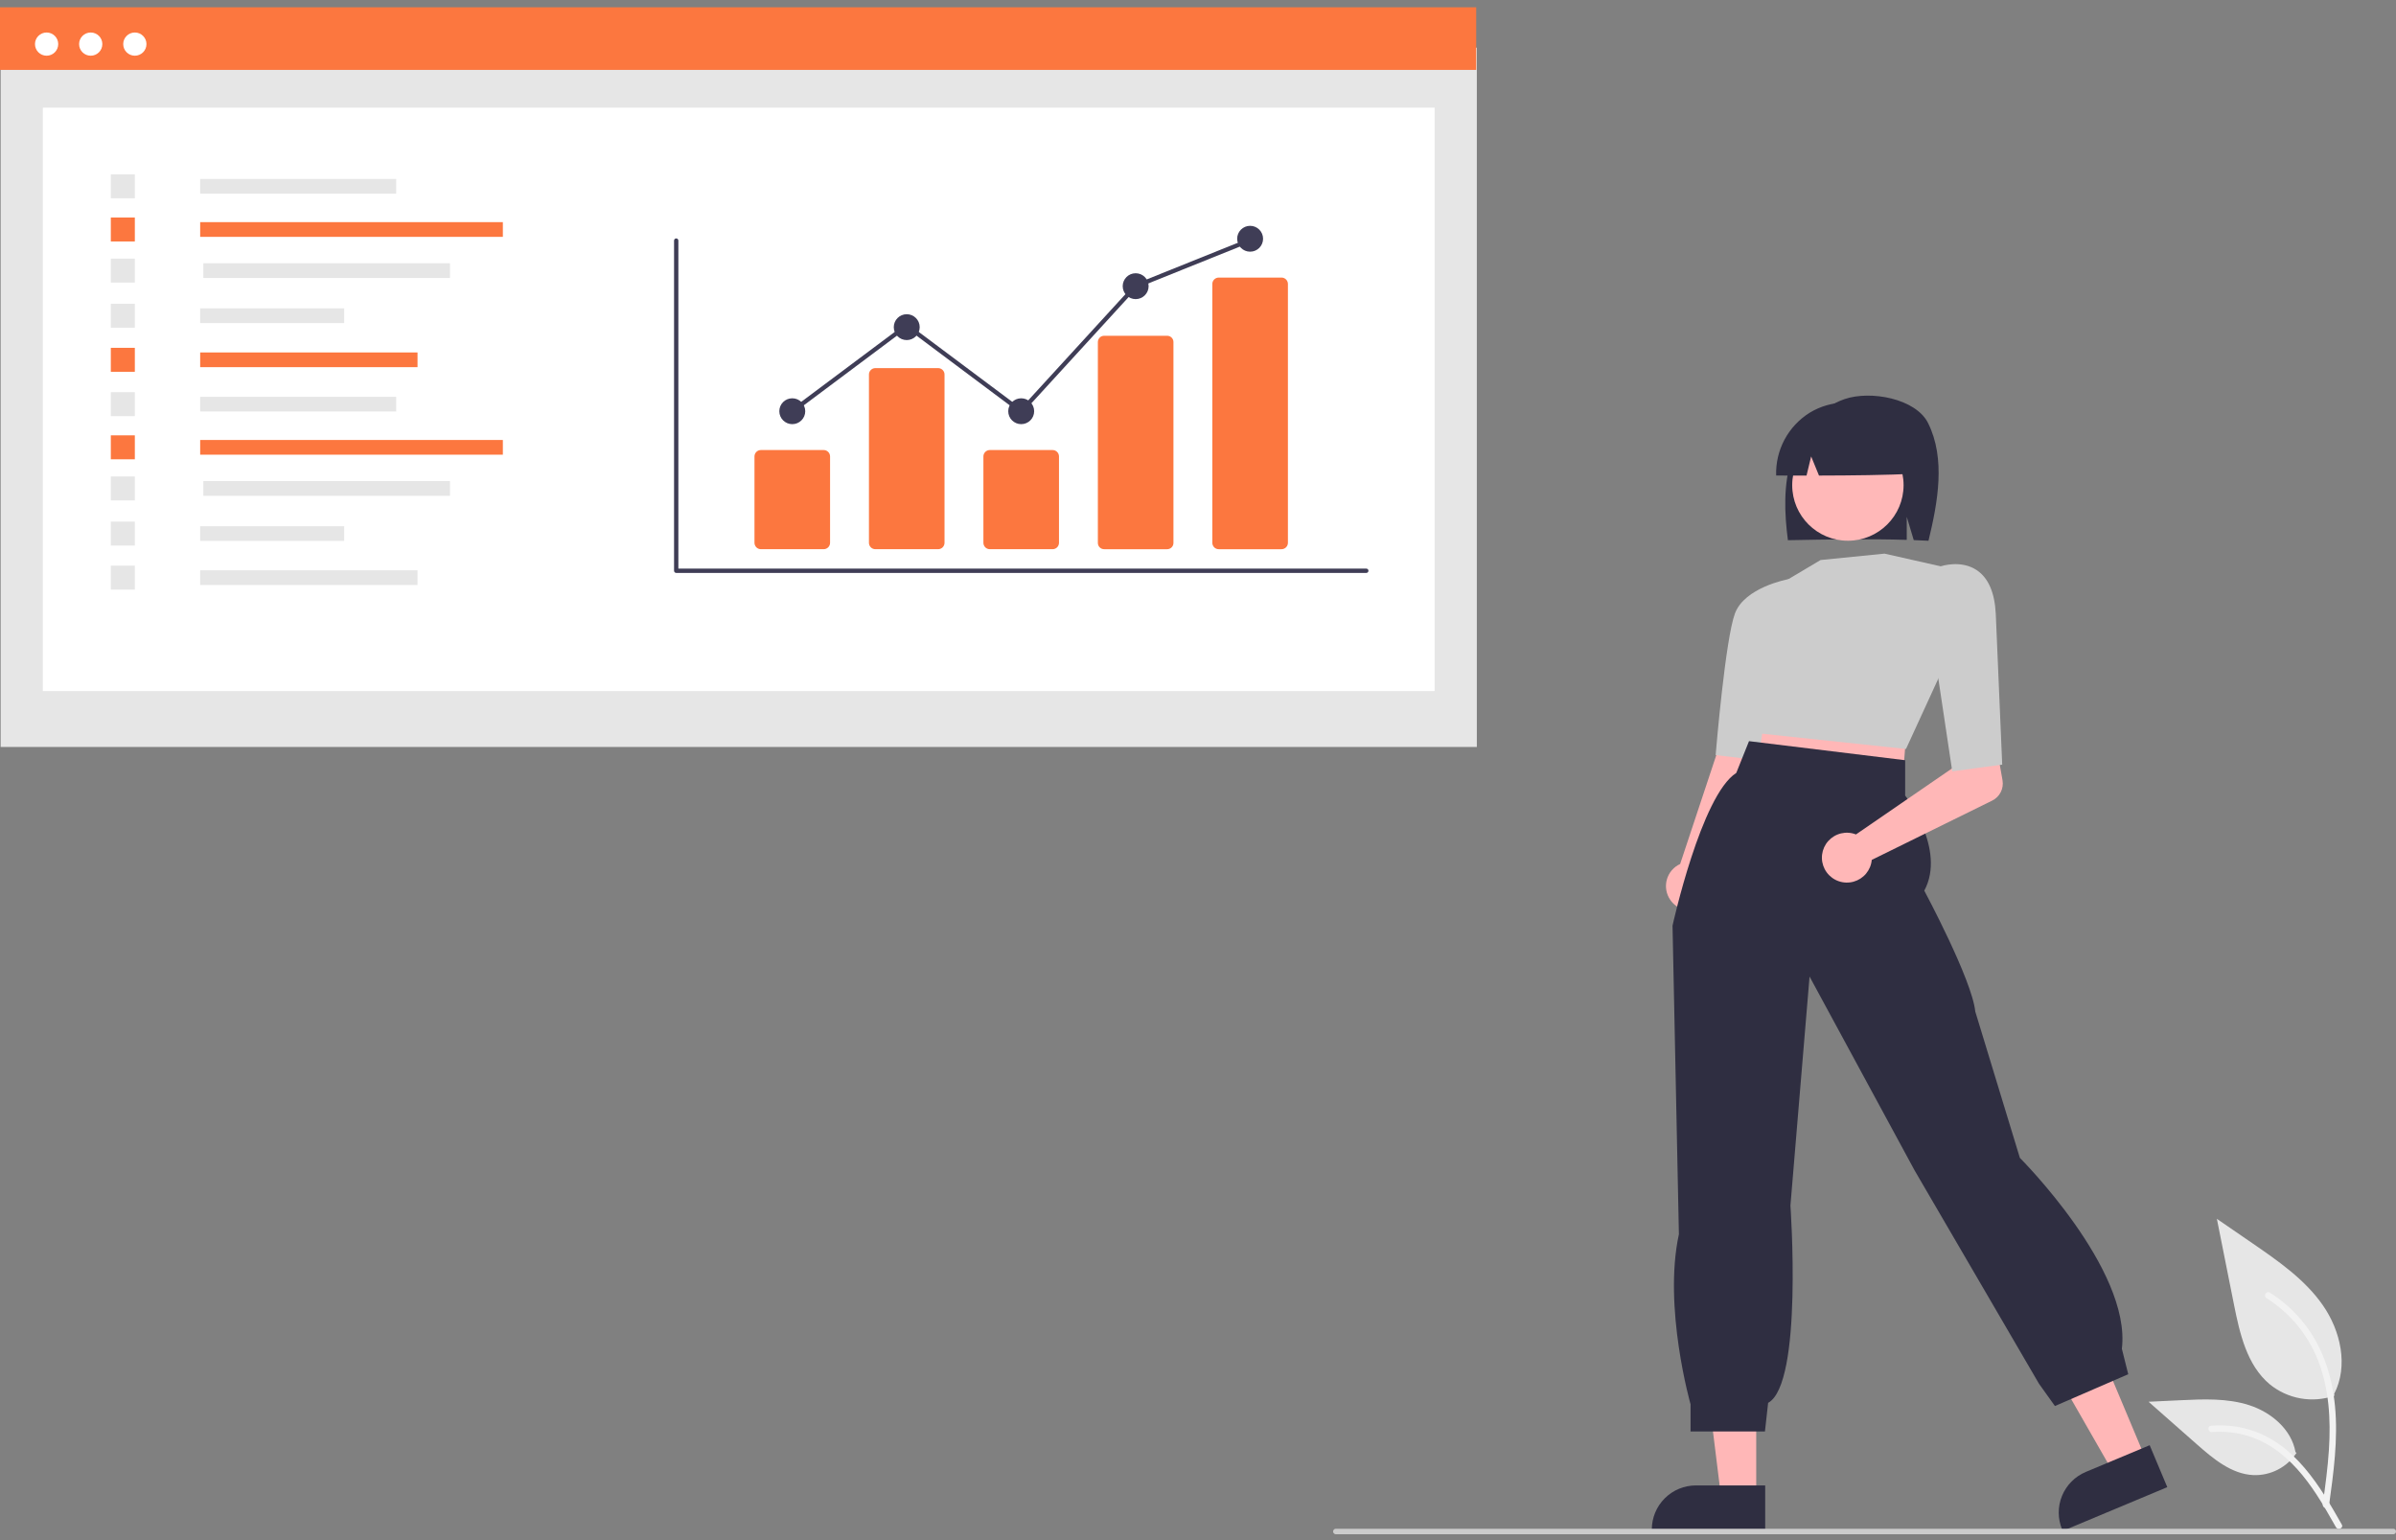 <svg width="182" height="117" viewBox="0 0 182 117" fill="none" xmlns="http://www.w3.org/2000/svg">
<rect x="0" y="0" width="182" height="117" fill="#808080" stroke="none"/>
<g clip-path="url(#clip0_225_2517)">
<path d="M177.333 106.022C176.506 106.312 175.618 106.385 174.754 106.233C173.891 106.081 173.081 105.71 172.403 105.155C170.677 103.708 170.136 101.325 169.695 99.118L168.393 92.591L171.12 94.465C173.081 95.814 175.087 97.205 176.445 99.158C177.803 101.111 178.395 103.777 177.304 105.89" fill="#E6E6E6"/>
<path d="M176.912 114.379C177.255 111.882 177.608 109.353 177.367 106.829C177.153 104.588 176.468 102.4 175.073 100.604C174.333 99.653 173.433 98.838 172.412 98.196C172.146 98.029 171.901 98.45 172.166 98.617C173.932 99.731 175.298 101.376 176.067 103.315C176.916 105.472 177.052 107.823 176.906 110.113C176.818 111.499 176.63 112.875 176.441 114.249C176.426 114.312 176.436 114.377 176.467 114.433C176.499 114.488 176.55 114.53 176.611 114.549C176.674 114.566 176.74 114.557 176.796 114.525C176.853 114.493 176.894 114.441 176.911 114.379L176.912 114.379Z" fill="#F2F2F2"/>
<path d="M174.441 110.373C174.086 110.911 173.599 111.349 173.025 111.645C172.452 111.94 171.812 112.083 171.167 112.06C169.509 111.982 168.127 110.827 166.884 109.73L163.205 106.487L165.64 106.371C167.391 106.287 169.187 106.209 170.855 106.749C172.522 107.288 174.06 108.585 174.365 110.309" fill="#E6E6E6"/>
<path d="M177.882 115.814C176.229 112.895 174.313 109.65 170.887 108.613C169.935 108.326 168.937 108.223 167.946 108.31C167.633 108.337 167.711 108.818 168.023 108.791C169.684 108.653 171.342 109.091 172.718 110.031C174.042 110.93 175.072 112.181 175.945 113.507C176.479 114.32 176.958 115.167 177.437 116.013C177.589 116.283 178.037 116.088 177.882 115.814Z" fill="#F2F2F2"/>
<path d="M112.18 3.623H0.048V56.745H112.18V3.623Z" fill="#E6E6E6"/>
<path d="M108.973 8.178H3.254V52.5H108.973V8.178Z" fill="white"/>
<path d="M112.132 0.554H0V5.31H112.132V0.554Z" fill="#FC773F"/>
<path d="M3.54 4.232C4.028 4.232 4.423 3.837 4.423 3.35C4.423 2.864 4.028 2.469 3.54 2.469C3.053 2.469 2.657 2.864 2.657 3.35C2.657 3.837 3.053 4.232 3.54 4.232Z" fill="white"/>
<path d="M6.891 4.232C7.379 4.232 7.774 3.837 7.774 3.35C7.774 2.864 7.379 2.469 6.891 2.469C6.404 2.469 6.008 2.864 6.008 3.35C6.008 3.837 6.404 4.232 6.891 4.232Z" fill="white"/>
<path d="M10.243 4.232C10.73 4.232 11.126 3.837 11.126 3.35C11.126 2.864 10.73 2.469 10.243 2.469C9.755 2.469 9.36 2.864 9.36 3.35C9.36 3.837 9.755 4.232 10.243 4.232Z" fill="white"/>
<path d="M103.784 43.523H51.365C51.322 43.523 51.28 43.506 51.249 43.475C51.219 43.444 51.201 43.403 51.201 43.359V18.276C51.201 18.233 51.219 18.191 51.249 18.16C51.28 18.13 51.322 18.112 51.365 18.112C51.409 18.112 51.451 18.13 51.481 18.16C51.512 18.191 51.529 18.233 51.529 18.276V43.196H103.784C103.827 43.196 103.869 43.213 103.9 43.243C103.931 43.274 103.948 43.316 103.948 43.359C103.948 43.403 103.931 43.444 103.9 43.475C103.869 43.506 103.827 43.523 103.784 43.523Z" fill="#3F3D56"/>
<path d="M62.565 41.721H57.797C57.668 41.721 57.545 41.67 57.453 41.579C57.362 41.488 57.311 41.364 57.31 41.235V34.674C57.311 34.545 57.362 34.421 57.453 34.33C57.545 34.239 57.668 34.188 57.797 34.188H62.565C62.694 34.188 62.818 34.239 62.909 34.33C63.001 34.421 63.052 34.545 63.052 34.674V41.235C63.052 41.364 63.001 41.488 62.909 41.579C62.818 41.67 62.694 41.721 62.565 41.721Z" fill="#FC773F"/>
<path d="M71.26 41.721H66.492C66.363 41.721 66.239 41.67 66.148 41.579C66.056 41.488 66.005 41.364 66.005 41.235V28.45C66.005 28.321 66.056 28.198 66.148 28.107C66.239 28.015 66.363 27.964 66.492 27.964H71.26C71.389 27.964 71.512 28.015 71.604 28.107C71.695 28.198 71.746 28.321 71.746 28.45V41.235C71.746 41.364 71.695 41.488 71.604 41.579C71.512 41.67 71.389 41.721 71.26 41.721Z" fill="#FC773F"/>
<path d="M79.954 41.721H75.186C75.057 41.721 74.933 41.67 74.842 41.579C74.751 41.488 74.699 41.364 74.699 41.235V34.674C74.699 34.545 74.751 34.421 74.842 34.33C74.933 34.239 75.057 34.188 75.186 34.188H79.954C80.083 34.188 80.207 34.239 80.298 34.33C80.389 34.421 80.441 34.545 80.441 34.674V41.235C80.441 41.364 80.389 41.488 80.298 41.579C80.207 41.67 80.083 41.721 79.954 41.721Z" fill="#FC773F"/>
<path d="M88.648 41.722H83.881C83.755 41.724 83.632 41.677 83.541 41.59C83.45 41.503 83.397 41.383 83.394 41.258V25.972C83.397 25.846 83.45 25.726 83.541 25.639C83.632 25.552 83.755 25.505 83.881 25.508H88.648C88.775 25.505 88.897 25.552 88.988 25.639C89.079 25.726 89.132 25.846 89.135 25.972V41.258C89.132 41.383 89.079 41.503 88.988 41.59C88.897 41.677 88.775 41.724 88.648 41.722Z" fill="#FC773F"/>
<path d="M97.343 41.722H92.575C92.446 41.722 92.323 41.67 92.231 41.579C92.14 41.488 92.088 41.364 92.088 41.236V21.572C92.088 21.443 92.14 21.319 92.231 21.228C92.323 21.137 92.446 21.086 92.575 21.086H97.343C97.472 21.086 97.596 21.137 97.687 21.228C97.778 21.319 97.83 21.443 97.83 21.572V41.236C97.83 41.364 97.778 41.488 97.687 41.579C97.596 41.67 97.472 41.722 97.343 41.722Z" fill="#FC773F"/>
<path d="M60.181 32.222C60.725 32.222 61.166 31.782 61.166 31.24C61.166 30.697 60.725 30.257 60.181 30.257C59.638 30.257 59.197 30.697 59.197 31.24C59.197 31.782 59.638 32.222 60.181 32.222Z" fill="#3F3D56"/>
<path d="M68.876 25.835C69.419 25.835 69.86 25.395 69.86 24.852C69.86 24.31 69.419 23.87 68.876 23.87C68.332 23.87 67.891 24.31 67.891 24.852C67.891 25.395 68.332 25.835 68.876 25.835Z" fill="#3F3D56"/>
<path d="M77.57 32.222C78.114 32.222 78.555 31.782 78.555 31.24C78.555 30.697 78.114 30.257 77.57 30.257C77.027 30.257 76.586 30.697 76.586 31.24C76.586 31.782 77.027 32.222 77.57 32.222Z" fill="#3F3D56"/>
<path d="M86.264 22.723C86.808 22.723 87.249 22.283 87.249 21.741C87.249 21.198 86.808 20.758 86.264 20.758C85.721 20.758 85.28 21.198 85.28 21.741C85.28 22.283 85.721 22.723 86.264 22.723Z" fill="#3F3D56"/>
<path d="M94.959 19.12C95.503 19.12 95.943 18.68 95.943 18.137C95.943 17.595 95.503 17.155 94.959 17.155C94.415 17.155 93.975 17.595 93.975 18.137C93.975 18.68 94.415 19.12 94.959 19.12Z" fill="#3F3D56"/>
<path d="M77.591 31.46L68.876 24.943L60.28 31.371L60.083 31.109L68.876 24.534L77.549 31.02L86.169 21.603L86.203 21.589L94.898 18.091L95.02 18.395L86.361 21.878L77.591 31.46Z" fill="#3F3D56"/>
<path d="M30.094 13.596H15.205V14.713H30.094V13.596Z" fill="#E6E6E6"/>
<path d="M38.197 16.875H15.205V17.993H38.197V16.875Z" fill="#FC773F"/>
<path d="M34.182 20H15.444V21.117H34.182V20Z" fill="#E6E6E6"/>
<path d="M26.144 23.427H15.205V24.544H26.144V23.427Z" fill="#E6E6E6"/>
<path d="M31.715 26.775H15.205V27.892H31.715V26.775Z" fill="#FC773F"/>
<path d="M10.242 13.244H8.418V15.064H10.242V13.244Z" fill="#E6E6E6"/>
<path d="M10.242 16.524H8.418V18.344H10.242V16.524Z" fill="#FC773F"/>
<path d="M10.242 19.648H8.418V21.468H10.242V19.648Z" fill="#E6E6E6"/>
<path d="M10.242 23.075H8.418V24.895H10.242V23.075Z" fill="#E6E6E6"/>
<path d="M10.242 26.423H8.418V28.244H10.242V26.423Z" fill="#FC773F"/>
<path d="M30.094 30.144H15.205V31.261H30.094V30.144Z" fill="#E6E6E6"/>
<path d="M38.197 33.424H15.205V34.541H38.197V33.424Z" fill="#FC773F"/>
<path d="M34.182 36.547H15.444V37.664H34.182V36.547Z" fill="#E6E6E6"/>
<path d="M26.144 39.975H15.205V41.092H26.144V39.975Z" fill="#E6E6E6"/>
<path d="M31.715 43.323H15.205V44.44H31.715V43.323Z" fill="#E6E6E6"/>
<path d="M10.242 29.792H8.418V31.612H10.242V29.792Z" fill="#E6E6E6"/>
<path d="M10.242 33.072H8.418V34.892H10.242V33.072Z" fill="#FC773F"/>
<path d="M10.242 36.196H8.418V38.016H10.242V36.196Z" fill="#E6E6E6"/>
<path d="M10.242 39.623H8.418V41.444H10.242V39.623Z" fill="#E6E6E6"/>
<path d="M10.242 42.971H8.418V44.791H10.242V42.971Z" fill="#E6E6E6"/>
<path d="M136.091 34.818C136.718 32.822 138.145 30.992 140.117 30.317C142.089 29.643 145.53 30.273 146.46 32.146C147.801 34.844 147.199 38.149 146.488 41.079C146.117 41.06 145.743 41.044 145.368 41.03L144.837 39.264V41.013C141.909 40.923 138.86 40.979 135.81 41.038C135.537 38.963 135.464 36.813 136.091 34.818Z" fill="#2F2E41"/>
<path d="M162.998 110.854L160.535 111.885L155.381 102.89L159.016 101.369L162.998 110.854Z" fill="#FFB7B7"/>
<path d="M164.627 112.975L156.684 116.299L156.642 116.198C156.298 115.38 156.295 114.458 156.631 113.637C156.968 112.816 157.618 112.161 158.438 111.818L158.438 111.818L163.289 109.789L164.627 112.975Z" fill="#2F2E41"/>
<path d="M126.875 68.363C126.721 68.141 126.617 67.889 126.572 67.623C126.527 67.357 126.54 67.084 126.612 66.824C126.683 66.564 126.811 66.323 126.986 66.117C127.161 65.912 127.379 65.747 127.624 65.635L132.919 49.685L136.464 51.573L130.145 66.658C130.307 67.082 130.307 67.551 130.145 67.975C129.984 68.4 129.672 68.75 129.269 68.961C128.865 69.171 128.399 69.226 127.958 69.116C127.517 69.006 127.131 68.738 126.875 68.363Z" fill="#FFB7B7"/>
<path d="M133.402 113.714L130.731 113.714L129.461 103.429L133.403 103.429L133.402 113.714Z" fill="#FFB7B7"/>
<path d="M134.084 116.299L125.472 116.298V116.189C125.472 115.302 125.825 114.451 126.454 113.823C127.082 113.196 127.935 112.843 128.824 112.843H128.824L134.084 112.843L134.084 116.299Z" fill="#2F2E41"/>
<path d="M144.111 55.215L144.716 56.786L144.595 58.357L132.976 56.907L133.339 55.578L134.67 54.007L144.111 55.215Z" fill="#FFB7B7"/>
<path d="M140.366 41.078C142.702 41.078 144.596 39.188 144.596 36.855C144.596 34.523 142.702 32.632 140.366 32.632C138.03 32.632 136.136 34.523 136.136 36.855C136.136 39.188 138.03 41.078 140.366 41.078Z" fill="#FFB8B8"/>
<path d="M144.78 56.898L133.258 55.675L132.759 54.045C132.604 53.833 131.141 51.763 131.466 49.695C131.546 49.208 131.726 48.742 131.994 48.327C132.262 47.912 132.613 47.556 133.025 47.282L135.826 44.008L138.291 42.543L143.149 42.058L143.166 42.062L147.527 43.047L147.474 51.029L144.78 56.898Z" fill="#CCCCCC"/>
<path d="M133.549 57.744L130.321 57.361L130.329 57.26C130.359 56.904 131.065 48.523 131.788 46.598C132.526 44.632 135.726 44.019 135.861 43.994L135.901 43.987L136.612 44.413L134.65 50.534L133.549 57.744Z" fill="#CCCCCC"/>
<path d="M144.716 57.752V60.437C144.716 60.437 147.863 64.519 146.168 67.661C146.168 67.661 149.799 74.428 150.042 76.845L153.43 87.962C153.43 87.962 161.903 96.42 161.177 102.462L161.661 104.396L156.093 106.812L154.883 105.121L145.442 88.928L137.454 74.186L136.001 91.587C136.001 91.587 136.97 105.121 134.307 106.571L134.065 108.746H128.414V106.678C128.414 106.678 126.319 99.32 127.529 93.762L127.045 70.32C127.045 70.32 129.224 60.411 131.886 58.719L132.855 56.303L144.716 57.752Z" fill="#2F2E41"/>
<path d="M140.692 63.302C140.79 63.324 140.886 63.353 140.979 63.39L148.363 58.315L148.194 56.148L151.438 55.465L152.111 59.274C152.165 59.582 152.118 59.899 151.977 60.178C151.835 60.456 151.607 60.682 151.326 60.82L142.179 65.324C142.144 65.707 141.993 66.07 141.747 66.366C141.5 66.662 141.169 66.875 140.798 66.978C140.426 67.082 140.033 67.07 139.668 66.944C139.304 66.818 138.987 66.584 138.759 66.274C138.531 65.964 138.403 65.592 138.392 65.207C138.381 64.823 138.487 64.444 138.697 64.121C138.907 63.799 139.21 63.548 139.567 63.401C139.923 63.255 140.316 63.22 140.692 63.302Z" fill="#FFB7B7"/>
<path d="M148.293 58.596L146.79 48.585L145.557 43.413L147.4 43.028C147.45 43.01 148.951 42.503 150.163 43.319C151.035 43.906 151.519 45.02 151.599 46.63L152.088 58.086L148.293 58.596Z" fill="#CCCCCC"/>
<path d="M137.459 31.356C138.272 30.861 139.203 30.594 140.155 30.581C141.107 30.569 142.045 30.811 142.87 31.285C143.696 31.758 144.379 32.444 144.848 33.271C145.317 34.097 145.555 35.035 145.537 35.985C143.173 36.094 140.689 36.122 138.17 36.127L137.575 34.673L137.224 36.128C136.457 36.128 135.688 36.127 134.917 36.125C134.886 35.178 135.104 34.238 135.55 33.401C135.996 32.565 136.655 31.859 137.459 31.356Z" fill="#2F2E41"/>
<path d="M181.789 116.554H101.473C101.417 116.554 101.363 116.532 101.324 116.492C101.284 116.453 101.262 116.399 101.262 116.344C101.262 116.288 101.284 116.234 101.324 116.195C101.363 116.155 101.417 116.133 101.473 116.133H181.789C181.845 116.133 181.899 116.155 181.938 116.195C181.978 116.234 182 116.288 182 116.344C182 116.399 181.978 116.453 181.938 116.492C181.899 116.532 181.845 116.554 181.789 116.554Z" fill="#CBCBCB"/>
</g>
<defs>
<clipPath id="clip0_225_2517">
<rect width="182" height="116" fill="white" transform="translate(0 0.554)"/>
</clipPath>
</defs>
</svg>
